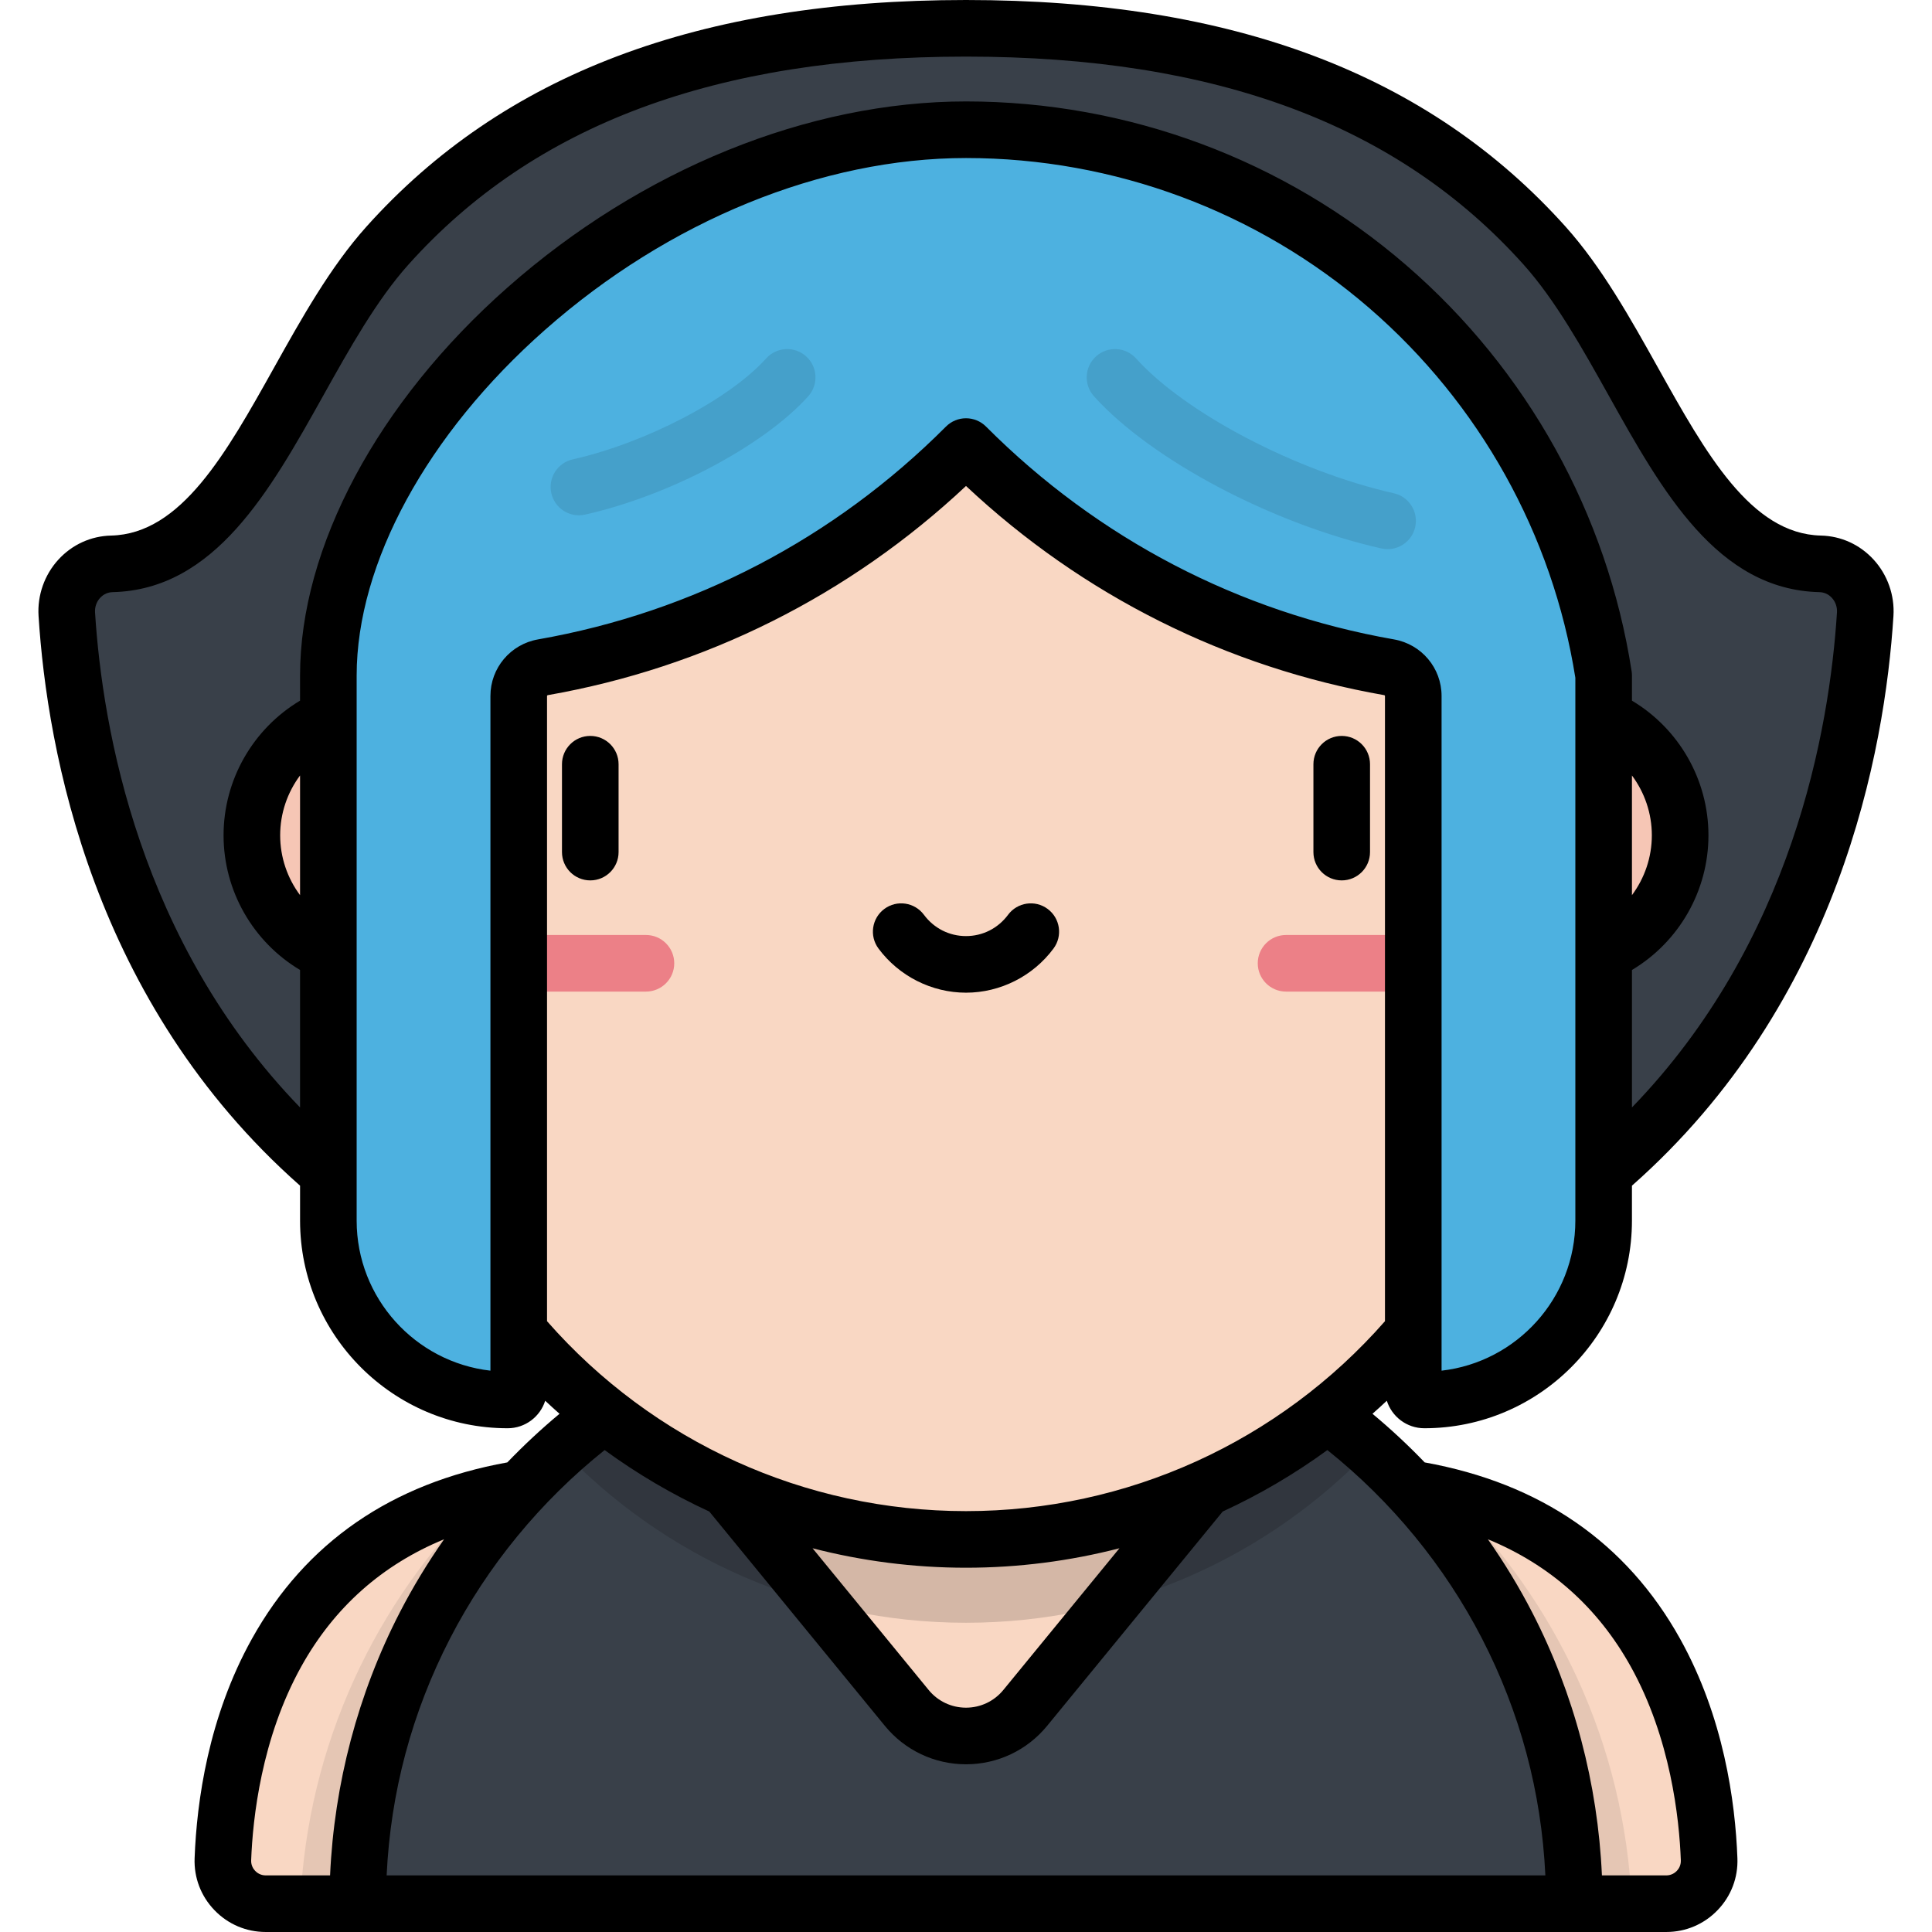 <?xml version="1.0" encoding="iso-8859-1"?>
<!-- Generator: Adobe Illustrator 19.0.0, SVG Export Plug-In . SVG Version: 6.00 Build 0)  -->
<svg xmlns="http://www.w3.org/2000/svg" xmlns:xlink="http://www.w3.org/1999/xlink" version="1.1" id="Layer_1" x="0px" y="0px" viewBox="0 0 512 512" style="enable-background:new 0 0 512 512;" xml:space="preserve">
<path style="fill:#394049;" d="M482.38,149.428c-34.979-0.814-47.129-55.401-73.026-84.305C367.898,18.853,309.78,7.5,256,7.5  S144.102,18.853,102.646,65.123c-25.897,28.905-38.047,83.492-73.026,84.305c-7.017,0.163-12.364,6.324-11.919,13.329  C22.582,239.554,66.783,363.154,256,363.154s233.418-123.6,238.299-200.397C494.744,155.752,489.397,149.592,482.38,149.428z"/>
<path style="fill:#F9D7C3;" d="M138.134,394.529c-68.413,10.938-78.093,72.119-79.069,98.195  c-0.241,6.437,4.926,11.775,11.368,11.775h67.7v-109.97H138.134z"/>
<path style="opacity:0.08;enable-background:new    ;" d="M127.853,396.668C99.593,424.33,81.469,462.3,79.568,504.5h58.566V394.529  C134.543,395.103,131.129,395.829,127.853,396.668z"/>
<path style="fill:#F9D7C3;" d="M373.866,394.529c68.413,10.938,78.092,72.119,79.069,98.195c0.241,6.437-4.926,11.775-11.368,11.775  h-67.7v-109.97H373.866z"/>
<path style="opacity:0.08;enable-background:new    ;" d="M384.147,396.668c28.261,27.662,46.385,65.632,48.285,107.832h-58.566  V394.529C377.457,395.103,380.871,395.829,384.147,396.668z"/>
<path style="fill:#394049;" d="M417.212,504.5c0-89.035-72.177-161.212-161.212-161.212S94.788,415.465,94.788,504.5H417.212z"/>
<path style="fill:#F9D7C3;" d="M335.259,375.03l-63.566,77.592c-8.117,9.908-23.27,9.908-31.387,0l-63.565-77.592H335.259z"/>
<path style="opacity:0.15;enable-background:new    ;" d="M256,343.288c-41.16,0-78.71,15.433-107.199,40.818  c26.964,28.303,65.021,45.942,107.199,45.942l0,0c42.178,0,80.235-17.639,107.199-45.942C334.71,358.721,297.16,343.288,256,343.288  z"/>
<g>
	<circle style="fill:#F9D7C3;" cx="100.81" cy="221.37" r="34.07"/>
	<circle style="fill:#F9D7C3;" cx="100.81" cy="221.37" r="34.07"/>
</g>
<circle style="opacity:0.15;fill:#E36566;enable-background:new    ;" cx="100.81" cy="221.37" r="34.07"/>
<path style="opacity:0.1;enable-background:new    ;" d="M100.811,187.301c-3.219,0-6.33,0.456-9.283,1.291  c-0.504,5.091-0.766,10.253-0.766,15.476v48.013c0,0.619,0.016,1.234,0.023,1.851c3.17,0.975,6.536,1.502,10.026,1.502  c18.814,0,34.066-15.252,34.066-34.066S119.625,187.301,100.811,187.301z"/>
<g>
	<circle style="fill:#F9D7C3;" cx="411.19" cy="221.37" r="34.07"/>
	<circle style="fill:#F9D7C3;" cx="411.19" cy="221.37" r="34.07"/>
</g>
<circle style="opacity:0.15;fill:#E36566;enable-background:new    ;" cx="411.19" cy="221.37" r="34.07"/>
<path style="opacity:0.1;enable-background:new    ;" d="M411.189,187.301c3.219,0,6.33,0.456,9.283,1.291  c0.504,5.091,0.767,10.253,0.767,15.476v48.013c0,0.619-0.016,1.234-0.023,1.851c-3.17,0.975-6.536,1.502-10.026,1.502  c-18.814,0-34.066-15.252-34.066-34.066S392.375,187.301,411.189,187.301z"/>
<path style="fill:#F9D7C3;" d="M256,49.574L256,49.574c-85.709,0-155.189,69.48-155.189,155.189v48.013  c0,85.708,69.48,155.189,155.189,155.189l0,0c85.708,0,155.189-69.48,155.189-155.189v-48.013  C411.189,119.054,341.708,49.574,256,49.574z"/>
<g>
	<path style="fill:#EC8087;" d="M171.182,262.782h-29.503c-4.142,0-7.5-3.357-7.5-7.5s3.358-7.5,7.5-7.5h29.503   c4.142,0,7.5,3.357,7.5,7.5C178.682,259.425,175.324,262.782,171.182,262.782z"/>
	<path style="fill:#EC8087;" d="M370.322,262.782h-29.503c-4.142,0-7.5-3.357-7.5-7.5s3.358-7.5,7.5-7.5h29.503   c4.142,0,7.5,3.357,7.5,7.5C377.822,259.425,374.464,262.782,370.322,262.782z"/>
</g>
<path style="fill:#4DB1E0;" d="M256,34.379L256,34.379c-85.48,0-168.982,78.28-168.982,144.648v144.46  c0,26.241,21.272,47.513,47.513,47.513l0,0c1.623,0,2.938-1.315,2.938-2.938V184.434c0-3.758,2.711-6.949,6.412-7.598  c43.428-7.615,82.265-28.566,112.119-58.491c29.854,29.926,68.69,50.877,112.118,58.491c3.701,0.649,6.412,3.841,6.412,7.598v183.63  c0,1.622,1.315,2.938,2.938,2.938l0,0c26.241,0,47.513-21.272,47.513-47.513v-144.46l0,0C412.307,97.099,341.48,34.379,256,34.379z"/>
<g style="opacity:0.1;">
	<path d="M367.731,145.531c-0.547,0-1.103-0.061-1.659-0.187c-28.964-6.539-60.99-23.494-76.151-40.313   c-2.773-3.076-2.527-7.819,0.549-10.593c3.076-2.772,7.819-2.526,10.592,0.55c13.098,14.53,42.466,29.889,68.313,35.726   c4.041,0.912,6.576,4.927,5.664,8.968C374.254,143.165,371.16,145.531,367.731,145.531z"/>
	<path d="M153.417,136.559c-3.428,0-6.522-2.365-7.309-5.85c-0.912-4.041,1.623-8.056,5.664-8.968   c19.435-4.389,41.475-15.89,51.267-26.753c2.772-3.076,7.516-3.322,10.592-0.55c3.077,2.773,3.323,7.516,0.549,10.593   c-11.8,13.092-36.658,26.272-59.104,31.341C154.52,136.498,153.964,136.559,153.417,136.559z"/>
</g>
<path d="M156.43,195.027c-4.142,0-7.5,3.357-7.5,7.5v23.287c0,4.143,3.358,7.5,7.5,7.5s7.5-3.357,7.5-7.5v-23.287  C163.93,198.385,160.572,195.027,156.43,195.027z M355.57,195.027c-4.142,0-7.5,3.357-7.5,7.5v23.287c0,4.143,3.358,7.5,7.5,7.5  s7.5-3.357,7.5-7.5v-23.287C363.07,198.385,359.712,195.027,355.57,195.027z M377.469,378.501c30.334,0,55.013-24.679,55.013-55.013  v-9.269c54.958-48.517,67.028-115.208,69.302-150.987c0.347-5.465-1.57-10.907-5.261-14.933c-3.651-3.982-8.612-6.245-13.969-6.37  c-18.558-0.432-30.495-21.798-43.132-44.418c-7.345-13.148-14.941-26.743-24.482-37.394C378.696,19.665,326.706,0,256,0  S133.304,19.665,97.061,60.118c-9.541,10.65-17.137,24.245-24.482,37.394c-12.638,22.62-24.574,43.986-43.133,44.418  c-5.356,0.125-10.317,2.388-13.969,6.371c-3.691,4.025-5.607,9.468-5.26,14.932c2.274,35.779,14.344,102.47,69.302,150.985v9.271  c0,30.334,24.679,55.013,55.014,55.013c4.659,0,8.613-3.069,9.951-7.291c1.248,1.176,2.515,2.326,3.795,3.458  c-4.847,4.031-9.465,8.34-13.836,12.886c-30.718,5.532-53.483,21.248-67.683,46.747c-11.529,20.704-14.623,43.047-15.188,58.143  c-0.193,5.16,1.675,10.052,5.259,13.772c3.592,3.729,8.423,5.783,13.604,5.783h371.132c5.181,0,10.012-2.054,13.605-5.783  c3.585-3.722,5.452-8.612,5.258-13.772c-0.565-15.097-3.659-37.439-15.188-58.143c-14.2-25.499-36.965-41.215-67.683-46.747  c-4.371-4.546-8.989-8.854-13.836-12.886c1.28-1.133,2.548-2.283,3.795-3.458C368.856,375.432,372.81,378.501,377.469,378.501z   M79.518,237.228c-3.351-4.499-5.272-10.03-5.272-15.862c0-5.831,1.922-11.363,5.272-15.861V237.228z M79.518,185.679  c-12.456,7.438-20.272,20.955-20.272,35.688c0,14.734,7.817,28.251,20.272,35.688v36.429  c-42.482-43.885-52.352-100.051-54.332-131.202c-0.09-1.411,0.401-2.813,1.348-3.845c0.502-0.547,1.593-1.472,3.261-1.511  c27.125-0.631,41.743-26.795,55.878-52.099c6.946-12.433,14.129-25.29,22.56-34.699C141.468,33.032,189.803,15,256,15  s114.532,18.032,147.768,55.128c8.431,9.409,15.613,22.267,22.559,34.699c14.136,25.304,28.754,51.468,55.878,52.099  c1.669,0.039,2.76,0.963,3.262,1.511c0.946,1.032,1.437,2.434,1.348,3.845c-1.98,31.152-11.85,87.317-54.332,131.203v-36.429  c12.456-7.437,20.273-20.955,20.273-35.689c0-14.733-7.817-28.25-20.273-35.688v-6.65c0-0.384-0.029-0.768-0.088-1.146  c-6.444-41.655-27.644-79.859-59.695-107.574C340.313,42.303,298.869,26.88,256,26.88c-41.727,0-86.016,17.975-121.51,49.313  c-34.422,30.393-54.972,68.835-54.972,102.835C79.518,179.028,79.518,185.679,79.518,185.679z M432.482,237.229v-31.725  c3.351,4.499,5.273,10.03,5.273,15.862S435.833,232.73,432.482,237.229z M142.585,169.448c-7.31,1.282-12.616,7.585-12.616,14.985  v178.809c-19.924-2.27-35.452-19.232-35.452-39.754v-144.46c0-29.763,18.654-64.002,49.9-91.591  C177.21,58.485,217.879,41.88,256,41.88c39.266,0,77.226,14.125,106.887,39.773c29.217,25.265,48.59,60.035,54.595,97.958v143.877  c0,20.521-15.527,37.483-35.451,39.754V184.434c0-7.4-5.306-13.703-12.617-14.986c-41.103-7.206-78.484-26.709-108.104-56.4  c-1.407-1.41-3.317-2.203-5.31-2.203c-1.992,0-3.903,0.793-5.31,2.203C221.07,142.738,183.689,162.241,142.585,169.448z M70.434,497  c-1.44,0-2.373-0.745-2.801-1.19c-0.423-0.439-1.126-1.389-1.073-2.806c0.413-11.017,2.689-32.345,13.304-51.406  c8.719-15.658,21.408-26.911,37.823-33.673c-4.346,6.202-8.285,12.682-11.747,19.399C94.876,448.792,88.56,472.734,87.474,497  H70.434z M432.136,441.599c10.614,19.062,12.891,40.39,13.303,51.407c0.053,1.416-0.65,2.365-1.073,2.805  c-0.428,0.444-1.36,1.19-2.801,1.19h-17.04c-1.086-24.266-7.402-48.208-18.466-69.675c-3.462-6.717-7.401-13.197-11.747-19.399  C410.728,414.688,423.417,425.94,432.136,441.599z M392.727,434.196c10.128,19.652,15.77,40.746,16.809,62.804H102.463  c1.04-22.058,6.682-43.151,16.81-62.804c9.908-19.225,24.009-36.375,40.961-49.912c8.709,6.35,17.999,11.803,27.735,16.287  l46.535,56.804c5.299,6.468,13.134,10.178,21.495,10.178c8.362,0,16.196-3.71,21.496-10.178l46.535-56.804  c9.736-4.484,19.026-9.937,27.735-16.287C368.717,397.821,382.819,414.971,392.727,434.196z M215.334,410.305  c13.146,3.389,26.792,5.159,40.666,5.159c13.873,0,27.52-1.771,40.665-5.159l-30.774,37.564c-2.439,2.977-6.044,4.684-9.892,4.684  c-3.848,0-7.453-1.707-9.892-4.684L215.334,410.305z M367.031,350.13c-28.093,32.017-68.398,50.334-111.031,50.334  c-42.634,0-82.939-18.317-111.031-50.335V184.434c0-0.102,0.085-0.19,0.208-0.211c41.738-7.318,79.902-26.435,110.823-55.434  c30.92,28.999,69.085,48.115,110.822,55.433c0.123,0.022,0.209,0.109,0.209,0.212V350.13z M277.639,240.875  c-3.327-2.466-8.023-1.771-10.492,1.555c-2.661,3.585-6.723,5.642-11.147,5.642s-8.487-2.057-11.147-5.642  c-2.468-3.327-7.166-4.023-10.492-1.555c-3.327,2.469-4.022,7.166-1.554,10.492c5.438,7.329,14.108,11.704,23.193,11.704  c9.085,0,17.755-4.375,23.193-11.704C281.661,248.041,280.965,243.344,277.639,240.875z"/>
<g>
</g>
<g>
</g>
<g>
</g>
<g>
</g>
<g>
</g>
<g>
</g>
<g>
</g>
<g>
</g>
<g>
</g>
<g>
</g>
<g>
</g>
<g>
</g>
<g>
</g>
<g>
</g>
<g>
</g>
</svg>
